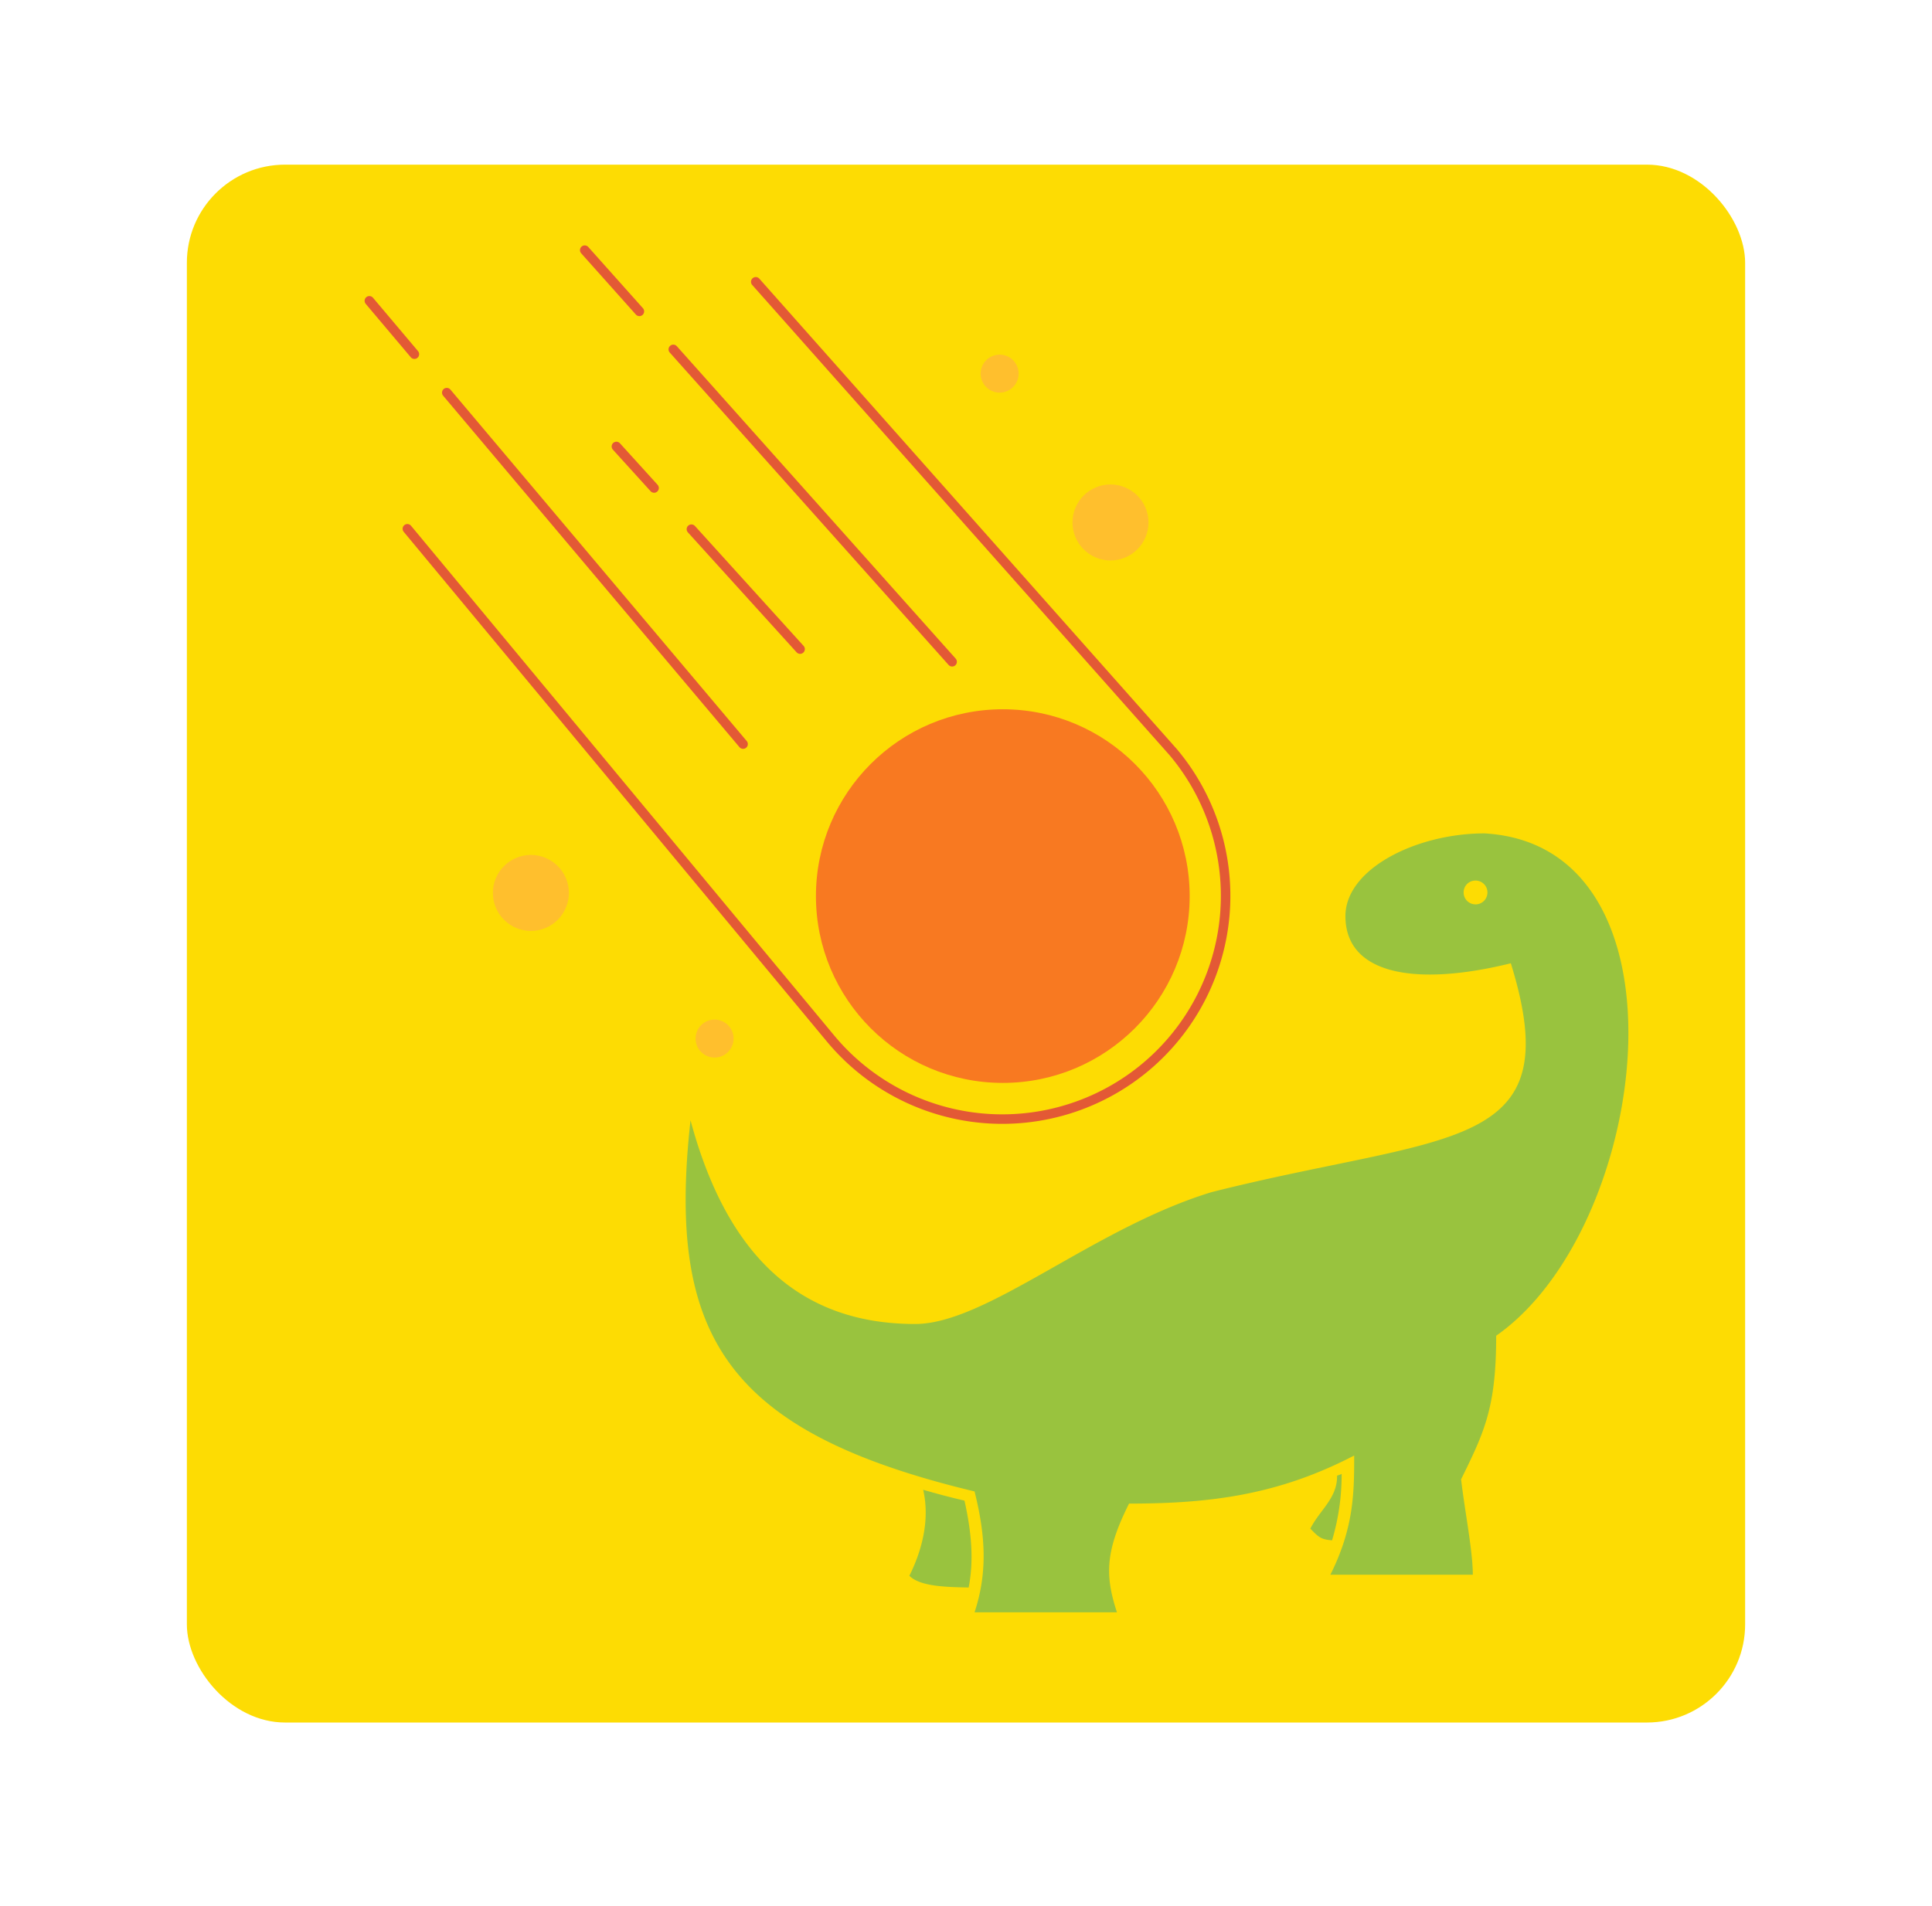 <svg id="Livello_1" data-name="Livello 1" xmlns="http://www.w3.org/2000/svg" viewBox="0 0 305 301">
  <defs>
    <style>
      .cls-1 {
        fill: #fddc03;
      }

      .cls-2 {
        fill: #99c33e;
      }

      .cls-3 {
        fill: #f87921;
      }

      .cls-4 {
        fill: none;
        stroke: #e35935;
        stroke-linecap: round;
        stroke-linejoin: round;
        stroke-width: 1.5px;
      }

      .cls-5 {
        fill: #ffbf2d;
      }
    </style>
  </defs>
  <title>img</title>
  <rect class="cls-1" x="29.5" y="26" width="246" height="246" rx="15.5"/>
  <path class="cls-2" d="M234.35,131.6c-10.75,0-21.95,5.6-21.95,13.06,0,9.29,11.2,11.14,26.11,7.45,9.36,30.19-9.76,26.7-47.21,36.13-18.66,5.67-35.54,20.83-46.82,20.83-18.66,0-29.87-11.34-35.47-32.17-3.76,34,5.54,49.18,44.84,58.61,1.91,7.59,1.91,13.26,0,19.09h22.48c-1.91-5.83-1.85-9.66,1.91-17.17,12.92,0,23.61-1.39,35.54-7.59,0,5.67,0,11.34-3.76,18.82h22.49c0-3.72-1.26-10-1.85-15.06,3.69-7.52,5.54-11.34,5.54-22.68C260.53,193.91,268,133.51,234.35,131.6Zm-1.45,7.45a1.88,1.88,0,1,1-1.84,1.85A1.85,1.85,0,0,1,232.9,139.05Zm-21.1,93.69a3,3,0,0,1-.72.27c.06,3.56-2.71,5.4-4.22,8.37,1.38,1.45,1.78,1.72,3.43,1.85A36,36,0,0,0,211.8,232.74Zm-66.06,2.51c1.18,5.14-.47,10.15-2.18,13.58,1.71,1.72,5.93,1.78,9.36,1.85.79-4.09.53-8.38-.66-13.72C150,236.44,147.78,235.84,145.74,235.25Z"/>
  <g>
    <circle class="cls-3" cx="158.31" cy="141.5" r="29.5"/>
    <path class="cls-4" d="M119.31,44.5l65.92,74.29a35.25,35.25,0,0,1-54,45.34L64.31,83.5"/>
    <line class="cls-4" x1="100.94" y1="49.17" x2="92.31" y2="39.5"/>
    <line class="cls-4" x1="150.31" y1="104.5" x2="106.29" y2="55.17"/>
    <line class="cls-4" x1="65.42" y1="55.93" x2="58.31" y2="47.5"/>
    <line class="cls-4" x1="117.31" y1="117.5" x2="70.53" y2="62"/>
    <circle class="cls-5" cx="175.31" cy="82.5" r="6"/>
    <circle class="cls-5" cx="157.81" cy="59" r="3"/>
    <circle class="cls-5" cx="83.81" cy="141" r="6"/>
    <circle class="cls-5" cx="112.81" cy="164" r="3"/>
    <line class="cls-4" x1="103.26" y1="77.06" x2="97.31" y2="70.5"/>
    <line class="cls-4" x1="126.31" y1="102.5" x2="109.15" y2="83.56"/>
  </g>
</svg>
